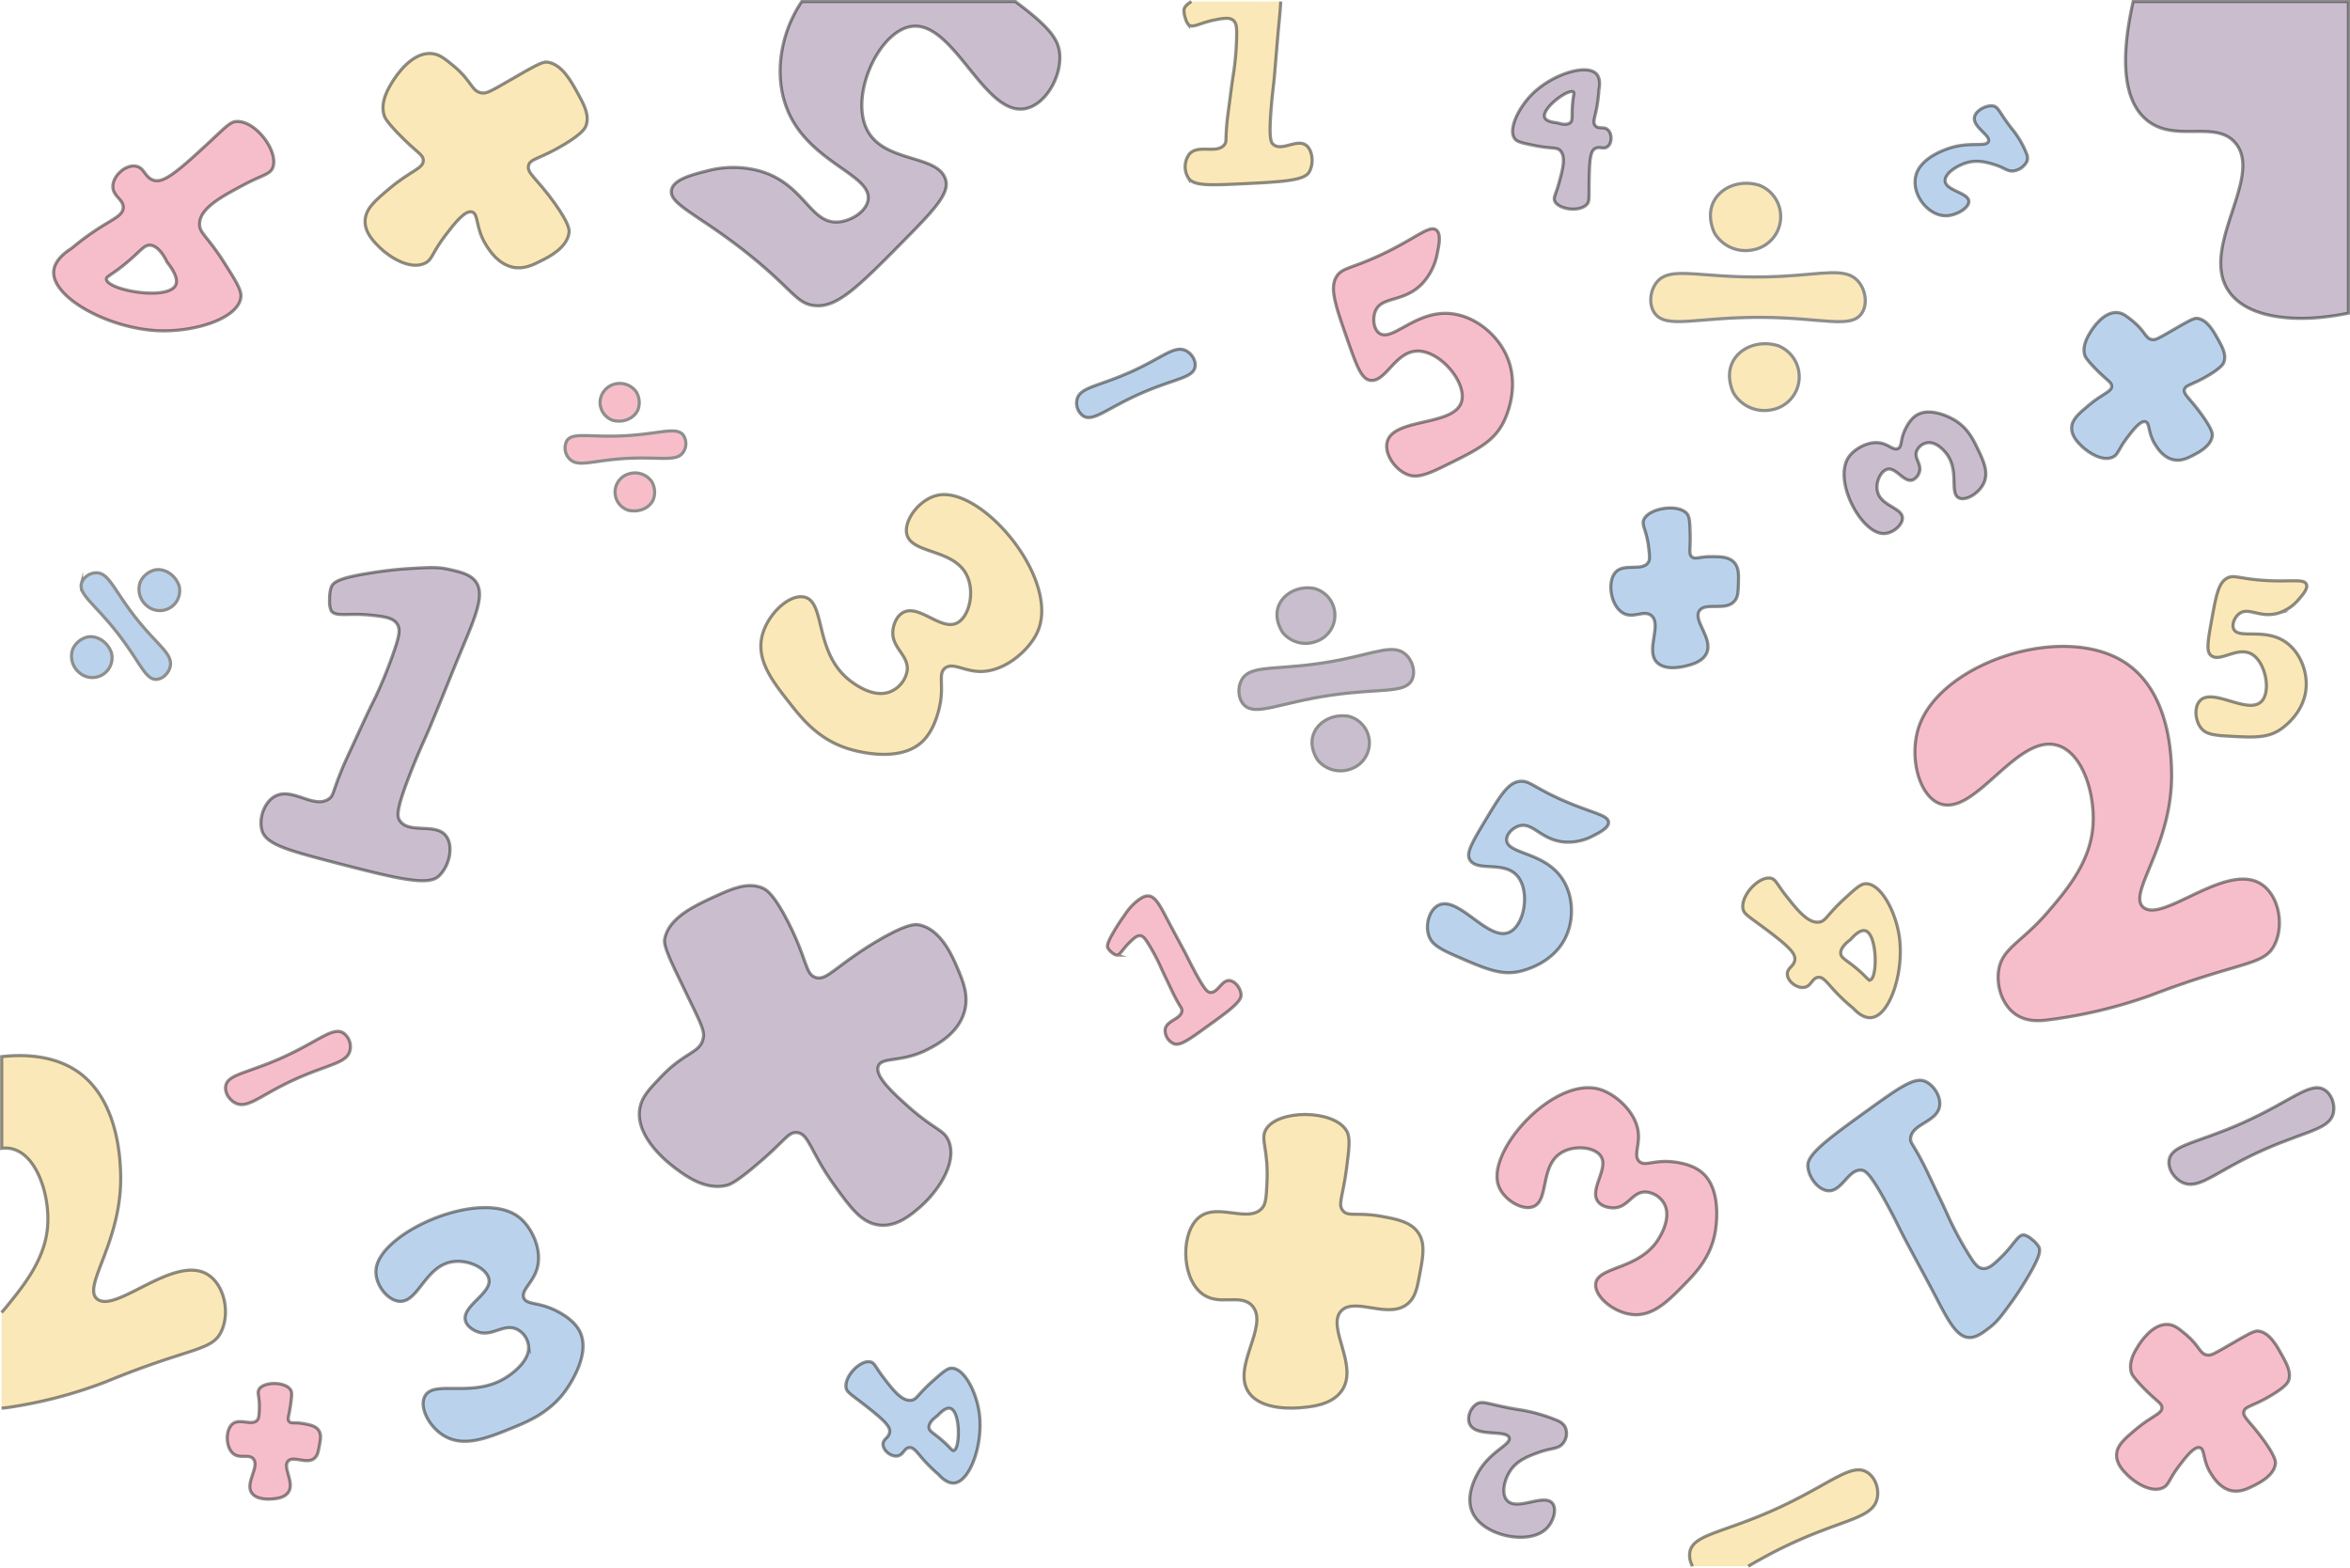<svg id="Layer_1" data-name="Layer 1" xmlns="http://www.w3.org/2000/svg" viewBox="0 0 751 500.93"><path d="M0,449.47c.91,0,1.71-.15,2.3-.23A144.92,144.92,0,0,0,33.53,441c27.41-11.29,34-9.57,36.91-16.48,2.63-6.19.52-15-5-18-10.7-5.79-28.94,12.67-34.82,8.13-5.15-4,8.24-18.51,7.43-40.49-.17-4.67-.9-24.46-14.91-33-6.34-3.88-14.64-5-23.1-4v29.3a8.8,8.8,0,0,1,3.15.13C11.42,368.39,15.64,382,14.65,392c-1,10.21-7.68,18.42-12.75,24.66-.65.8-1.28,1.54-1.9,2.24" transform="translate(0.5 0.5)" style="fill:#f7d272;stroke:#1d1d1b;stroke-miterlimit:10;opacity:0.5"/><path d="M558.18,500c2.29-1.3,4.93-2.81,8-4.41,20.69-10.72,31.79-10.2,33.25-17.35.63-3.09-.69-6.82-3.38-8.36-5.2-3-12.05,4.24-29.74,12.15-16.59,7.41-25.73,7.85-26.78,13.41a6.88,6.88,0,0,0,.87,4.56" transform="translate(0.5 0.5)" style="fill:#f7d272;stroke:#1d1d1b;stroke-miterlimit:10;opacity:0.5"/><path d="M513.28,40.92c-1.27-1.07-2.87-.12-3.87-1.16s-.32-2.37.24-5.17a46.17,46.17,0,0,0,.82-6.32c.36-1.85.42-4-.93-5.29-3.32-3.12-13.89.32-20.1,6.31-4.74,4.58-8.21,11.87-5.73,14.71.78.9,2.57,1.26,6.15,2,5.82,1.16,7.05.42,8.23,1.62,1.94,2,.78,6.13-.43,10.49-1,3.67-1.9,4.59-1.21,5.83,1.42,2.53,7.67,3.33,10.05,1,1.07-1,.76-2.08.86-8.16.12-7.25.61-9.16,2-9.86s2.63.39,3.84-.52C514.7,45.29,514.76,42.19,513.28,40.92ZM502,33.17c-.27,3.64.19,4.82-.74,5.57-.41.33-1.45.88-4.13,0-1.56-.15-3.47-.52-3.95-1.64-1.22-2.85,7.47-9.31,9.09-8.22C502.72,29.24,502.23,29.9,502,33.17Z" transform="translate(0.5 0.5)" style="fill:#947d9e;stroke:#1d1d1b;stroke-miterlimit:10;opacity:0.5"/><path d="M601.3,170c-7.23-.19-16.32-17.5-10.77-24.78,1.87-2.44,6.33-5,10.19-4.11,2.52.57,4,2.43,5.38,1.69,1.16-.62.75-2.25,1.74-4.91.2-.55,1.54-4,4-5.63,4.57-3,11.5,1,12.2,1.41,4.18,2.48,6,6.16,7.32,8.9,1.94,4,3.82,7.82,2.05,11.45-1.56,3.19-5.7,5.69-7.94,4.58-3.14-1.54.48-9.12-4.39-14.68-.55-.63-3-3.42-5.78-2.9a4.42,4.42,0,0,0-3.29,2.66c-.85,2.41,1.74,4.11.85,6.76a4,4,0,0,1-2.09,2.43c-2.81,1-5.37-4.15-8.14-3.41-2.11.57-3.79,4.14-3.15,7,1,4.72,7.91,5.25,8,8.54C607.55,167.33,604.27,170.12,601.3,170Z" transform="translate(0.5 0.5)" style="fill:#947d9e;stroke:#1d1d1b;stroke-miterlimit:10;opacity:0.5"/><path d="M81.76,453.27c.44-.52.49-1.36.59-3,.25-4.4-.82-5.53-.1-6.79,1.47-2.57,8.59-2.53,10.17.22.49.85.31,2.19-.06,4.86-.46,3.38-1.13,4.37-.47,5.17s1.82.17,4.74.72c1.93.36,3.76.7,4.71,2.1s.58,3,.22,5-.58,3-1.43,3.83c-2.39,2.31-6.77-.82-8.53,1-1.95,2,2.26,6.94,0,10.08-1.26,1.72-3.76,1.94-5.07,2.05-.65.06-4.94.42-6.58-1.91-2.25-3.2,2.63-8.41.5-10.9-1.47-1.73-4.31.17-6.49-1.73-2.47-2.17-2.43-7.77-.06-9.54S80.08,455.28,81.76,453.27Z" transform="translate(0.5 0.5)" style="fill:#ef7d96;stroke:#1d1d1b;stroke-miterlimit:10;opacity:0.5"/><path d="M687.25,108c1.12.17,1.77-.22,6.85-3.16,4.28-2.49,6.44-3.73,7.48-3.63,3.29.32,5.4,4.26,6.93,7,1.25,2.29,2.54,4.65,1.72,7-.17.5-.69,1.67-4.76,4.13-5.46,3.3-7.51,3.09-7.89,4.66s1.8,2.73,5.8,8.37c3.23,4.54,3.18,5.84,3.12,6.36-.36,3.32-4.38,5.38-6.06,6.24s-3.85,2-6.3,1.47c-3.25-.66-5.11-3.6-5.89-4.83-2.45-3.89-1.63-6.93-3.15-7.35s-3.82,2.49-5.85,5.16c-3,4-2.8,5.35-4.57,6.16-3.26,1.49-7.75-1.36-10-3.55-1.22-1.21-3.26-3.24-3.15-5.88s2.24-4.44,5.46-7.15c4.66-3.91,7.34-4.28,7.36-6.09,0-1.34-1.47-1.66-5.69-6.08-2.5-2.62-2.79-3.36-2.93-3.79-.95-3,1-6.12,1.89-7.57.6-.94,4.12-6.53,8.62-6.09,1.7.17,2.87,1.13,5,2.85C685.14,105.45,685.08,107.66,687.25,108Z" transform="translate(0.5 0.5)" style="fill:#76a6d8;stroke:#1d1d1b;stroke-miterlimit:10;opacity:0.5"/><path d="M473.93,262.06c-4,6.66-5.92,10-4.76,12.12,2.22,4,10.69.4,15,5,4.48,4.77,2.59,16.26-2.56,18.3-6.69,2.65-16-11.78-22.34-8.75-3.14,1.49-4.49,6.69-3,10.22.8,1.93,2.46,3.41,7.84,5.77,9.73,4.25,14.59,6.38,20.34,5.36,1-.18,12.18-2.35,16-12.46,2.2-5.79,1.61-13.11-2.34-18.23-5.93-7.66-16.84-7.06-17.12-11.4-.13-1.94,2-4,4-4.56,4.41-1.31,7,4.61,14.6,5.16a17,17,0,0,0,9.07-2c2.2-1.14,5-2.58,4.9-4.34-.12-2.51-6-3-16.25-7.75-8.32-3.86-9.35-5.82-12.51-5.26C481.27,249.86,478.78,253.94,473.93,262.06Z" transform="translate(0.5 0.5)" style="fill:#76a6d8;stroke:#1d1d1b;stroke-miterlimit:10;opacity:0.5"/><path d="M402.93,385.43c1.1-1.33,1.22-3.46,1.44-7.68.57-11.19-2.18-14-.37-17.24,3.7-6.56,21.8-6.58,25.86.38,1.26,2.16.81,5.56-.07,12.34-1.13,8.62-2.81,11.14-1.13,13.16s4.63.42,12.07,1.75c4.9.88,9.57,1.72,12,5.26,2.33,3.38,1.54,7.66.63,12.58s-1.41,7.68-3.55,9.76c-6,5.89-17.22-2-21.68,2.68-4.9,5.13,5.86,17.61.09,25.62-3.16,4.4-9.51,5-12.84,5.29-1.66.15-12.54,1.15-16.75-4.76-5.76-8.09,6.54-21.4,1.09-27.71-3.77-4.36-10.94.51-16.51-4.29-6.33-5.45-6.31-19.69-.33-24.23S398.68,390.57,402.93,385.43Z" transform="translate(0.5 0.5)" style="fill:#f7d272;stroke:#1d1d1b;stroke-miterlimit:10;opacity:0.5"/><path d="M526.3,179.12c.48-.8.37-2,.12-4.24-.64-6-2.36-7.33-1.66-9.21,1.43-3.83,11.13-5.37,13.89-2,.86,1.06.91,2.91,1,6.63.13,4.71-.55,6.2.52,7.14s2.52-.17,6.61-.08c2.7,0,5.28.11,6.88,1.8s1.48,4,1.41,6.69-.11,4.24-1.08,5.53c-2.73,3.67-9.4.4-11.39,3.27-2.19,3.17,4.63,9,2.22,13.73-1.32,2.63-4.67,3.48-6.43,3.92-.88.23-6.62,1.69-9.38-1.12-3.78-3.85,1.69-12-1.77-14.95-2.39-2-5.82,1.2-9.21-.9-3.86-2.38-5-10-2.24-13S524.46,182.24,526.3,179.12Z" transform="translate(0.5 0.5)" style="fill:#76a6d8;stroke:#1d1d1b;stroke-miterlimit:10;opacity:0.5"/><path d="M681.19,0c-3.21,14.34-4.44,30.38,4.16,37.71,9,7.68,22,0,28.43,7.38,9.38,10.85-11.8,33.76-1.88,47.69,6.66,9.35,23,8.65,27.84,8.27l1-.09A82.52,82.52,0,0,0,750,99.57V0Z" transform="translate(0.5 0.5)" style="fill:#947d9e;stroke:#1d1d1b;stroke-miterlimit:10;opacity:0.5"/><path d="M478.32,378.21C474.61,366.82,496.6,343,511,347.68c4.84,1.55,11.29,7.11,12.06,13.62.5,4.25-1.57,7.6.34,9.34,1.61,1.47,3.93-.08,8.63,0,1,0,7.08.19,11,3.21,7.17,5.49,4.8,18.49,4.54,19.82-1.55,7.9-6.3,12.75-9.83,16.36-5.12,5.22-10.1,10.3-16.75,9.53-5.84-.67-12-5.73-11.55-9.85.68-5.76,14.52-4.3,20.49-15,.69-1.22,3.69-6.58,1.34-10.64a7.36,7.36,0,0,0-6-3.66c-4.22,0-5.45,5-10.08,5.08-.38,0-3.4,0-4.95-1.91-3.08-3.86,3.51-10.69.82-14.61-2-3-8.56-3.62-12.67-1.05-6.79,4.24-3.8,15.26-8.91,17.18C486,386.47,479.84,382.88,478.32,378.21Z" transform="translate(0.5 0.5)" style="fill:#ef7d96;stroke:#1d1d1b;stroke-miterlimit:10;opacity:0.5"/><path d="M299.34,157.71c14.26-2.69,39.42,27.41,31.61,44-2.62,5.58-10.29,12.47-18.23,12.38-5.18-.06-8.88-3.07-11.28-1-2,1.7-.5,4.73-1.32,10.36-.17,1.16-1.33,8.48-5.57,12.76-7.7,7.77-23,2.9-24.51,2.39-9.26-3.08-14.35-9.54-18.13-14.35-5.48-6.95-10.81-13.72-8.86-21.59,1.71-6.91,8.75-13.56,13.63-12.34,6.81,1.7,2.91,18.1,14.82,26.93,1.36,1,7.33,5.44,12.57,3.25a8.89,8.89,0,0,0,5.32-6.62c.64-5.08-5.15-7.33-4.54-12.9,0-.46.49-4.09,3.07-5.65,5.11-3.11,12.29,5.87,17.41,3.24,3.9-2,5.68-9.71,3.23-15-4.05-8.81-17.75-6.93-19.27-13.36C288.23,165.67,293.49,158.82,299.34,157.71Z" transform="translate(0.5 0.5)" style="fill:#f7d272;stroke:#1d1d1b;stroke-miterlimit:10;opacity:0.5"/><path d="M119.7,404.85c1.64-11.89,33.93-25.84,45.8-16.28,4,3.21,7.69,10.69,5.43,17-1.47,4.11-5,6.45-4,8.76.88,1.94,3.85,1.36,8.37,3.15.93.37,6.79,2.76,9.23,7,4.44,7.69-3.85,18.85-4.71,20-5.14,6.74-12,9.49-17.08,11.53-7.36,3-14.53,5.84-20.63,2.71-5.36-2.75-9-9.7-6.67-13.33,3.3-5.08,16.06,1.32,26.78-6.37,1.22-.87,6.6-4.73,6.19-9.34a6.74,6.74,0,0,0-4.12-5.57c-4.11-1.53-7.6,2.63-12.13,1-.38-.13-3.31-1.22-3.92-3.58-1.22-4.69,8.33-8.6,7.51-13.2-.62-3.5-6.63-6.47-11.8-5.59-8.54,1.44-10.72,12.71-16.56,12.63C123.36,415.29,119,409.73,119.7,404.85Z" transform="translate(0.5 0.5)" style="fill:#76a6d8;stroke:#1d1d1b;stroke-miterlimit:10;opacity:0.5"/><path d="M706.23,197.9c-1.16,6.47-1.71,9.73-.22,11,2.81,2.52,8.27-2.85,12.88-.46s6.55,12.16,3.19,15.31c-4.36,4.1-15.52-4.63-19.54-.33-2,2.11-1.54,6.65.57,9,1.16,1.3,2.85,2,7.62,2.27,8.63.5,12.95.75,17.06-1.77.73-.44,8.64-5.48,8.74-14.66.06-5.26-2.46-10.91-6.92-13.81-6.69-4.34-14.86-.62-16.29-4-.64-1.52.38-3.74,1.75-4.81,3-2.35,6.66,1.58,12.62-.23a14,14,0,0,0,6.36-4.28c1.36-1.56,3.09-3.54,2.53-4.91-.81-2-5.41-.59-14.61-1.34-7.44-.61-8.78-1.86-11-.49C708.4,186,707.65,190,706.23,197.9Z" transform="translate(0.5 0.5)" style="fill:#f7d272;stroke:#1d1d1b;stroke-miterlimit:10;opacity:0.5"/><path d="M429.91,107.54c3,8.57,4.54,12.86,7.22,13.45,5.09,1.12,8-9,15.18-9.29,7.4-.26,16.12,10.2,14.21,16.26-2.47,7.88-21.81,4.94-23.73,12.83-.94,3.89,2.66,9.05,6.81,10.48,2.27.77,4.76.46,10.69-2.45,10.73-5.24,16.09-7.86,19.32-13.67.58-1,6.69-12.46.58-23.57-3.49-6.36-10.34-11.46-17.68-11.92-11-.69-18.29,9.32-22.3,6.24-1.8-1.39-2.07-4.75-1.15-7,2-4.85,9.09-2.6,15-8.81a19.22,19.22,0,0,0,4.74-9.47c.59-2.8,1.33-6.34-.28-7.61-2.29-1.81-6.9,3-18.48,8.27-9.36,4.31-11.82,3.72-13.6,6.91C424.47,91.77,426.26,97.08,429.91,107.54Z" transform="translate(0.5 0.5)" style="fill:#ef7d96;stroke:#1d1d1b;stroke-miterlimit:10;opacity:0.5"/><path d="M327.35,34.19c-13.26,2.89-23-28.28-36.63-26.23-10.5,1.58-19.81,22.32-14,33.24,5.62,10.56,23,7.52,25.06,16,1.08,4.45-4.23,9.92-14.9,20.68-13,13.14-19.69,19.71-26.51,19.32-6.09-.34-7-4.47-20.32-15.37-16.47-13.48-27-16.91-25.95-21.68.72-3.35,6.59-4.83,11.22-6a32.14,32.14,0,0,1,17.69.2c13.67,4.37,15.46,16.62,24.23,16.1,4-.24,8.87-3.12,9.63-6.84,1.69-8.27-18.69-11.92-25.69-28.9C246.58,23.57,249,9.86,255.73,0H324l2.62,2c8.7,6.78,11,10.29,11.5,14.27C339,23.58,333.87,32.76,327.35,34.19Z" transform="translate(0.5 0.5)" style="fill:#947d9e;stroke:#1d1d1b;stroke-miterlimit:10;opacity:0.5"/><path d="M224.19,331.46c.55-2.37-.18-3.84-5.7-15.2-4.65-9.56-7-14.39-6.59-16.6,1.19-7,10-10.92,16.19-13.75,5.11-2.33,10.37-4.73,15.2-2.6,1,.45,3.47,1.74,8.1,10.86,6.21,12.23,5.44,16.6,8.74,17.67,3.59,1.17,6.14-3.44,18.86-11.13,10.26-6.19,13-5.88,14.15-5.68,7.06,1.3,10.84,10.24,12.42,14,1.7,4,3.62,8.56,2.16,13.75-1.94,6.87-8.53,10.38-11.29,11.85-8.74,4.66-15.12,2.41-16.27,5.6s4.75,8.59,10.16,13.36c8.12,7.18,11,6.85,12.48,10.78,2.68,7.22-4.14,16.4-9.19,20.79-2.79,2.43-7.46,6.49-13.12,5.83s-9.16-5.5-14.45-12.84c-7.65-10.61-8-16.42-11.91-16.73-2.88-.24-3.78,2.87-13.93,11.22-6,5-7.65,5.46-8.6,5.69-6.69,1.57-13-3.06-15.93-5.25-1.93-1.43-13.36-9.87-11.7-19.44.63-3.62,2.89-6,6.9-10.17C218.41,335.57,223.14,336.06,224.19,331.46Z" transform="translate(0.5 0.5)" style="fill:#947d9e;stroke:#1d1d1b;stroke-miterlimit:10;opacity:0.5"/><path d="M704.87,432.49c1.26.19,2-.25,7.74-3.58,4.84-2.81,7.28-4.21,8.45-4.09,3.73.35,6.12,4.81,7.84,7.95,1.42,2.59,2.88,5.26,2,7.87-.2.56-.78,1.89-5.38,4.67-6.18,3.73-8.49,3.49-8.93,5.27s2,3.08,6.57,9.45c3.64,5.14,3.59,6.61,3.52,7.2-.41,3.75-5,6.08-6.85,7s-4.35,2.23-7.13,1.67c-3.67-.75-5.77-4.07-6.65-5.47-2.77-4.39-1.84-7.83-3.56-8.31s-4.32,2.82-6.61,5.84c-3.45,4.54-3.17,6.05-5.17,7-3.69,1.68-8.76-1.54-11.26-4-1.38-1.37-3.69-3.66-3.56-6.65s2.53-5,6.17-8.08c5.27-4.42,8.3-4.84,8.32-6.89,0-1.52-1.66-1.87-6.43-6.87-2.83-3-3.16-3.8-3.31-4.29-1.08-3.45,1.1-6.91,2.14-8.55.67-1.07,4.65-7.39,9.73-6.89,1.93.19,3.25,1.28,5.61,3.23C702.49,429.62,702.41,432.12,704.87,432.49Z" transform="translate(0.5 0.5)" style="fill:#ef7d96;stroke:#1d1d1b;stroke-miterlimit:10;opacity:0.5"/><path d="M153.38,29.18c1.63.25,2.58-.32,10-4.59,6.2-3.6,9.34-5.4,10.84-5.26,4.78.45,7.85,6.19,10.06,10.21,1.82,3.33,3.7,6.75,2.51,10.1-.26.73-1,2.43-6.91,6-7.93,4.78-10.9,4.48-11.46,6.76-.61,2.47,2.62,4,8.42,12.14,4.68,6.59,4.61,8.48,4.53,9.24-.53,4.81-6.35,7.8-8.79,9-2.62,1.34-5.58,2.86-9.15,2.13-4.72-1-7.41-5.22-8.54-7-3.56-5.65-2.36-10.06-4.57-10.67s-5.54,3.62-8.49,7.5c-4.43,5.82-4.06,7.76-6.63,8.94-4.73,2.16-11.25-2-14.45-5.16-1.77-1.75-4.74-4.7-4.58-8.54s3.25-6.43,7.93-10.36c6.76-5.67,10.65-6.21,10.67-8.84,0-2-2.12-2.41-8.25-8.83-3.63-3.8-4-4.87-4.25-5.5-1.39-4.43,1.42-8.87,2.74-11,.87-1.37,6-9.48,12.5-8.84,2.48.24,4.18,1.65,7.2,4.14C150.33,25.49,150.24,28.7,153.38,29.18Z" transform="translate(0.5 0.5)" style="fill:#f7d272;stroke:#1d1d1b;stroke-miterlimit:10;opacity:0.5"/><path d="M621.79,68.44c-6.39.41-12.32-7.79-9.64-14,2-4.58,8.18-6.83,9.64-7.36,6.88-2.5,12.12-.49,13.11-2.26,1.13-2-5.59-4.89-4.3-8.31.66-1.77,3.32-3.25,5.4-3.2,2.32.06,2.11,2,7,8a29.78,29.78,0,0,1,4.17,7.36,3.25,3.25,0,0,1,.1,2.38,5.67,5.67,0,0,1-3.88,3c-2.22.52-3-.86-6.44-1.91-2.22-.68-5.14-1.58-8.4-.78s-7.27,3.31-7.44,5.68c-.26,3.45,8,4,7.57,7.06C628.46,66.09,624.81,68.25,621.79,68.44Z" transform="translate(0.5 0.5)" style="fill:#76a6d8;stroke:#1d1d1b;stroke-miterlimit:10;opacity:0.5"/><path d="M612.75,231.64c7-20.38,46-33.29,65.76-20.49,14.66,9.48,14.91,30.53,15,35.49.28,23.38-14.34,38.46-9,42.82,6.12,5,26-14.15,37.21-7.71,5.83,3.35,7.84,12.75,4.88,19.26-3.31,7.26-10.23,5.27-39.65,16.53a154.14,154.14,0,0,1-33.4,7.94c-1.93.22-5.73.61-9.15-1.35-4.84-2.77-6.93-9.14-6.23-14.33,1-7.34,7.3-9,15.82-18.94,5.55-6.49,12.84-15,14.19-25.87,1.32-10.57-2.8-25.18-11.54-27.39-12.72-3.21-25.72,22.29-36.84,18.86C612.71,254.27,609.44,241.27,612.75,231.64Z" transform="translate(0.5 0.5)" style="fill:#ef7d96;stroke:#1d1d1b;stroke-miterlimit:10;opacity:0.5"/><path d="M493.38,488.28c-5.54,4.9-19.36,2.15-23.1-5-2.77-5.31.72-11.64,1.54-13.13,3.88-7,10.8-9.05,9.94-11.26-1-2.53-10.16-.19-12.41-4-1.18-2-.18-5.13,1.8-6.57,2.22-1.61,4,.16,14.64,1.78a52.81,52.81,0,0,1,11.32,3.29,5.09,5.09,0,0,1,2.5,1.95,5,5,0,0,1-.57,5.34c-1.54,2-3.7,1.44-7.93,3-2.76,1-6.38,2.31-8.62,5.32s-3.43,8-1.2,10.13c3.26,3.12,11.46-2.3,14.2.61C497.23,481.53,496,486,493.38,488.28Z" transform="translate(0.5 0.5)" style="fill:#947d9e;stroke:#1d1d1b;stroke-miterlimit:10;opacity:0.5"/><path d="M381.41,116.81c-.69,3.48-6.44,3.69-16.92,8.25-11.16,4.85-15.51,9.33-18.76,7.43a5.09,5.09,0,0,1-2.07-5.27c1-4.48,7.94-4.09,21-10.69,7.18-3.62,10.46-6.46,13.62-5.08C380.29,112.33,381.83,114.74,381.41,116.81Z" transform="translate(0.5 0.5)" style="fill:#76a6d8;stroke:#1d1d1b;stroke-miterlimit:10;opacity:0.5"/><path d="M71.63,346.49c.69-3.69,6.76-4,17.77-8.9,11.74-5.24,16.29-10,19.74-8.06a5.38,5.38,0,0,1,2.24,5.55c-1,4.75-8.34,4.4-22.07,11.52-7.54,3.9-11,6.94-14.32,5.51C72.86,351.2,71.21,348.69,71.63,346.49Z" transform="translate(0.5 0.5)" style="fill:#ef7d96;stroke:#1d1d1b;stroke-miterlimit:10;opacity:0.5"/><path d="M692.71,370.08c.92-4.88,8.93-5.25,23.47-11.75,15.5-6.93,21.5-13.25,26.06-10.65,2.35,1.35,3.51,4.62,3,7.32-1.28,6.27-11,5.82-29.14,15.21-9.95,5.16-14.49,9.17-18.91,7.28C694.34,376.3,692.16,373,692.71,370.08Z" transform="translate(0.5 0.5)" style="fill:#947d9e;stroke:#1d1d1b;stroke-miterlimit:10;opacity:0.5"/><path d="M606.51,299c-1.17-8.4-6.12-17.52-11-17.09-1.53.13-3.25,1.72-6.71,4.9-5.61,5.17-5.77,7-7.91,7.33-3.51.53-7-3.83-10.58-8.38-3.05-3.84-3.33-5.46-5.15-5.67-3.7-.45-9.27,5.45-8.68,9.66.26,1.89,1.59,2.37,7.83,7.07,7.45,5.61,9.07,7.57,8.74,9.54s-2.39,2.44-2.37,4.39c0,2.4,3.22,4.82,5.65,4.23,2.08-.51,2.31-2.89,4.14-3.14,1.62-.23,2.7,1.46,5.19,4.16a58.25,58.25,0,0,0,6,5.64c1.65,1.77,3.86,3.47,6.2,3C603.62,323.62,608,310,606.51,299Zm-9.32,13.61c-.67.24-1-.78-4.2-3.5-3.58-3-5.16-3.45-5.24-5,0-.66.19-2.16,3.09-4.31,1.34-1.52,3.17-3.22,4.69-2.87C599.42,297.87,599.56,311.8,597.19,312.65Z" transform="translate(0.5 0.5)" style="fill:#f7d272;stroke:#1d1d1b;stroke-miterlimit:10;opacity:0.5"/><path d="M312.52,451.53c-.86-7.21-5-15.1-9.1-14.82-1.31.09-2.82,1.43-5.83,4.09-4.89,4.34-5.06,5.91-6.89,6.15-3,.41-5.91-3.39-8.93-7.35-2.55-3.34-2.77-4.73-4.32-4.94-3.17-.44-8,4.51-7.6,8.14.19,1.61,1.33,2.05,6.6,6.18,6.29,4.92,7.64,6.63,7.33,8.32s-2.09,2.05-2.1,3.72c0,2.05,2.67,4.18,4.77,3.72,1.79-.41,2-2.45,3.6-2.63,1.39-.17,2.29,1.29,4.37,3.65a52.56,52.56,0,0,0,5,4.93c1.39,1.55,3.25,3,5.27,2.7C309.65,472.55,313.65,461,312.52,451.53ZM304.32,463c-.59.2-.84-.68-3.55-3.06-3-2.66-4.36-3-4.4-4.36,0-.57.19-1.85,2.71-3.65,1.17-1.27,2.77-2.7,4.06-2.38C306.46,450.42,306.36,462.35,304.32,463Z" transform="translate(0.5 0.5)" style="fill:#76a6d8;stroke:#1d1d1b;stroke-miterlimit:10;opacity:0.5"/><path d="M75.61,38.31c-2.68-.12-3.69,1.61-11.8,9C54.14,56.24,51,58,48.35,57s-2.76-4-5.47-4.41c-3.34-.56-7.5,3.22-7.31,6.75.17,3,3.42,3.93,3.3,6.54-.11,2.3-2.72,3.36-7.1,6.12a84.12,84.12,0,0,0-9.34,6.81c-2.88,1.83-5.8,4.46-5.79,7.81,0,8.26,17.74,17.86,33.36,18.56,11.93.52,25.84-4,26.49-10.8.21-2.16-1.56-5-5.07-10.55-5.73-9.11-8.24-9.79-8.14-12.84.16-5,7.09-8.68,14.32-12.52,6.11-3.23,8.41-3.22,9.18-5.68C88.34,47.8,81.6,38.58,75.61,38.31ZM55.67,90.51c-2.23,5.17-21.57,1.8-22.14-1.7-.16-1,1.33-1.18,5.92-4.93,5.12-4.19,6.1-6.27,8.25-6,.93.13,2.95.81,5.19,5.39C54.65,85.52,56.54,88.49,55.67,90.51Z" transform="translate(0.5 0.5)" style="fill:#ef7d96;stroke:#1d1d1b;stroke-miterlimit:10;opacity:0.5"/><path d="M408.79,0c-.07,1.88-.28,4.07-.52,6.58-.56,5.8-1,11.62-1.5,17.42-.26,2.82-.57,4.85-.88,8.29-1,11.29-.31,12.68.58,13.4,2.78,2.26,7.59-2.07,10.55.32,2,1.64,2.43,5.85.83,8.53s-8.47,3.1-22.08,3.73c-9.81.46-14.74.64-16.46-1.82a6.8,6.8,0,0,1,.3-7.76c2.89-3.21,8.82.15,11.2-3,.78-1,.21-1.49.88-7.89.08-.78.28-2.3.69-5.35.53-3.94.65-5.29,1.42-10.2a91.57,91.57,0,0,0,.89-11c.07-2.94-.05-4.35-1.05-5.21-1.24-1.06-3.16-.7-6-.15-4.69.94-7,2.7-8.3,1.54a5,5,0,0,1-1-2,8.21,8.21,0,0,1-.49-2.68c.06-.79.53-1.57,2.38-2.78" transform="translate(0.5 0.5)" style="fill:#f7d272;stroke:#1d1d1b;stroke-miterlimit:10;opacity:0.5"/><path d="M354.87,303.93a5.4,5.4,0,0,1-1.28-1.37c-.42-.74-.24-1.85,2-5.63a58.52,58.52,0,0,1,3.23-4.92,19.27,19.27,0,0,1,3.7-4.3c1.27-1,2.51-1.95,3.84-1.92,2.27,0,3.8,2.91,6.22,7.55,1.85,3.56,3.8,7.08,5.68,10.63.91,1.73,1.49,3,2.61,5.12,3.66,6.89,4.58,7.44,5.36,7.52,2.46.27,3.61-4,6.22-3.78,1.79.19,3.6,2.47,3.68,4.62s-3.73,5-11.35,10.45c-5.49,4-8.28,5.91-10.2,5.13a4.68,4.68,0,0,1-2.74-4.59c.47-2.94,5.15-3.23,5.35-5.94.06-.89-.44-.94-2.46-4.89-.25-.48-.7-1.43-1.61-3.35-1.17-2.47-1.61-3.3-3-6.42a63.78,63.78,0,0,0-3.61-6.67c-1.06-1.72-1.66-2.49-2.56-2.62-1.11-.14-2.09.79-3.5,2.16-2.35,2.3-3.05,4.2-4.21,4A3.45,3.45,0,0,1,354.87,303.93Z" transform="translate(0.5 0.5)" style="fill:#ef7d96;stroke:#1d1d1b;stroke-miterlimit:10;opacity:0.5"/><path d="M104.83,191.21a12,12,0,0,1,.5-4.06c.68-1.74,2.8-3,12.27-4.51,6.11-1,10.6-1.33,12.81-1.46,5.93-.36,8.9-.55,12.4.23s6.79,1.5,8.61,3.79c3.08,3.88.41,10.46-4,21-3.41,8.1-6.6,16.3-10,24.42-1.63,4-3,6.73-5,11.55-6.49,15.81-6.12,18.12-5.17,19.55,3,4.5,11.86.42,15,5.18,2.2,3.28.88,9.52-2.62,12.66s-13.59.67-33.47-4.5c-14.33-3.73-21.52-5.68-22.89-10-1.19-3.77.53-9,3.91-11,5.6-3.33,12.63,4.16,17.46.69,1.59-1.13,1-2.05,4.8-11,.47-1.09,1.44-3.19,3.39-7.4,2.53-5.43,3.31-7.33,6.61-14a140.91,140.91,0,0,0,6.19-15.39c1.41-4.21,1.88-6.29.82-8-1.3-2.09-4.24-2.43-8.52-2.88-7.17-.76-11.34.73-12.64-1.5A7.5,7.5,0,0,1,104.83,191.21Z" transform="translate(0.5 0.5)" style="fill:#947d9e;stroke:#1d1d1b;stroke-miterlimit:10;opacity:0.5"/><path d="M648.78,395.48a9.38,9.38,0,0,1,2.23,2.36c.71,1.29.41,3.22-3.47,9.77a101,101,0,0,1-5.59,8.54c-2.79,3.81-4.18,5.71-6.42,7.45s-4.36,3.38-6.67,3.33c-3.93-.08-6.59-5-10.78-13.09-3.22-6.18-6.6-12.28-9.85-18.44-1.58-3-2.59-5.24-4.52-8.88-6.36-12-8-12.92-9.31-13.06-4.26-.46-6.26,7-10.78,6.56-3.11-.32-6.25-4.29-6.39-8s6.47-8.62,19.69-18.13c9.53-6.84,14.36-10.24,17.69-8.89,2.9,1.18,5.24,4.9,4.75,8-.81,5.1-8.93,5.59-9.27,10.3-.11,1.54.76,1.63,4.26,8.48.43.83,1.22,2.49,2.79,5.81,2,4.29,2.8,5.73,5.23,11.14a107.08,107.08,0,0,0,6.25,11.57c1.85,3,2.88,4.33,4.44,4.54,1.93.26,3.63-1.36,6.07-3.74,4.09-4,5.3-7.29,7.32-6.95A6,6,0,0,1,648.78,395.48Z" transform="translate(0.5 0.5)" style="fill:#76a6d8;stroke:#1d1d1b;stroke-miterlimit:10;opacity:0.5"/><g style="opacity:0.5"><path d="M49.52,216.59c-3.55.18-5.17-5.34-12.15-14.38-7.44-9.63-12.86-12.75-11.82-16.36a5.09,5.09,0,0,1,4.61-3.3c4.58-.17,5.91,6.69,15.51,17.74,5.28,6.06,8.84,8.55,8.27,12C53.58,214.4,51.63,216.48,49.52,216.59Z" transform="translate(0.5 0.5)" style="fill:#76a6d8;stroke:#1d1d1b;stroke-miterlimit:10"/><path d="M49,181.63c3-.58,6.41,1.43,7.71,5A6.35,6.35,0,0,1,46.34,193a6.81,6.81,0,0,1-2-7.54A7,7,0,0,1,49,181.63Z" transform="translate(0.5 0.5)" style="fill:#76a6d8;stroke:#1d1d1b;stroke-miterlimit:10"/><path d="M27.42,203.06c3-.57,6.37,1.42,7.66,4.94a6.31,6.31,0,0,1-10.31,6.38,6.75,6.75,0,0,1-2-7.48A7,7,0,0,1,27.42,203.06Z" transform="translate(0.5 0.5)" style="fill:#76a6d8;stroke:#1d1d1b;stroke-miterlimit:10"/></g><g style="opacity:0.5"><path d="M594.4,99.7c-3.47,4.93-12.53,1.32-31.89,1.21-20.64-.12-30.46,3.86-34.2-1.31-1.93-2.67-1.56-6.88.4-9.59,4.57-6.3,15.12-.91,39.9-2.2,13.62-.7,20.65-2.86,24.6,1.45C595.72,92,596.46,96.77,594.4,99.7Z" transform="translate(0.5 0.5)" style="fill:#f7d272;stroke:#1d1d1b;stroke-miterlimit:10"/><path d="M547.18,63.86c2.4-4.65,8.61-7.07,14.71-5.1a10.78,10.78,0,0,1-2.27,20.59,11.56,11.56,0,0,1-12.13-5.25C547.2,73.52,544.77,68.53,547.18,63.86Z" transform="translate(0.5 0.5)" style="fill:#f7d272;stroke:#1d1d1b;stroke-miterlimit:10"/><path d="M553.25,115.09c2.39-4.62,8.55-7,14.61-5.07a10.7,10.7,0,0,1-2.26,20.44,11.48,11.48,0,0,1-12-5.2C553.27,124.68,550.86,119.72,553.25,115.09Z" transform="translate(0.5 0.5)" style="fill:#f7d272;stroke:#1d1d1b;stroke-miterlimit:10"/></g><g style="opacity:0.5"><path d="M450.71,216.76c-2.21,4.42-10,2.6-25.73,4.88-16.76,2.43-24.25,6.86-27.91,3.13-1.9-1.94-2.12-5.4-.85-7.84,2.93-5.67,12.15-2.59,32.11-6.66,11-2.24,16.41-4.86,20.14-1.84C450.84,210.34,452,214.13,450.71,216.76Z" transform="translate(0.5 0.5)" style="fill:#947d9e;stroke:#1d1d1b;stroke-miterlimit:10"/><path d="M408,193.45c1.38-4.07,6.13-6.79,11.32-5.94a8.84,8.84,0,0,1,.68,17,9.47,9.47,0,0,1-10.49-2.77C409.2,201.29,406.62,197.53,408,193.45Z" transform="translate(0.5 0.5)" style="fill:#947d9e;stroke:#1d1d1b;stroke-miterlimit:10"/><path d="M419.2,234.28c1.37-4,6.08-6.74,11.23-5.89a8.78,8.78,0,0,1,.68,16.86,9.43,9.43,0,0,1-10.41-2.75C420.39,242.06,417.82,238.34,419.2,234.28Z" transform="translate(0.5 0.5)" style="fill:#947d9e;stroke:#1d1d1b;stroke-miterlimit:10"/></g><g style="opacity:0.5"><path d="M180.62,140.4c1.81-2.88,7-1.12,17.92-1.62,11.62-.54,17-3.07,19.29-.27a4.86,4.86,0,0,1,.06,5.42c-2.39,3.68-8.48.95-22.4,2.4-7.65.8-11.54,2.22-13.89-.09A5,5,0,0,1,180.62,140.4Z" transform="translate(0.5 0.5)" style="fill:#ef7d96;stroke:#1d1d1b;stroke-miterlimit:10"/><path d="M208.26,159.19c-1.22,2.69-4.64,4.23-8.14,3.3a6.07,6.07,0,0,1,.68-11.65,6.51,6.51,0,0,1,7,2.59A6.74,6.74,0,0,1,208.26,159.19Z" transform="translate(0.5 0.5)" style="fill:#ef7d96;stroke:#1d1d1b;stroke-miterlimit:10"/><path d="M203.34,130.52c-1.21,2.67-4.61,4.21-8.08,3.28a6.15,6.15,0,0,1-4-5.79,6.23,6.23,0,0,1,4.69-5.78,6.46,6.46,0,0,1,6.93,2.58A6.63,6.63,0,0,1,203.34,130.52Z" transform="translate(0.5 0.5)" style="fill:#ef7d96;stroke:#1d1d1b;stroke-miterlimit:10"/></g></svg>